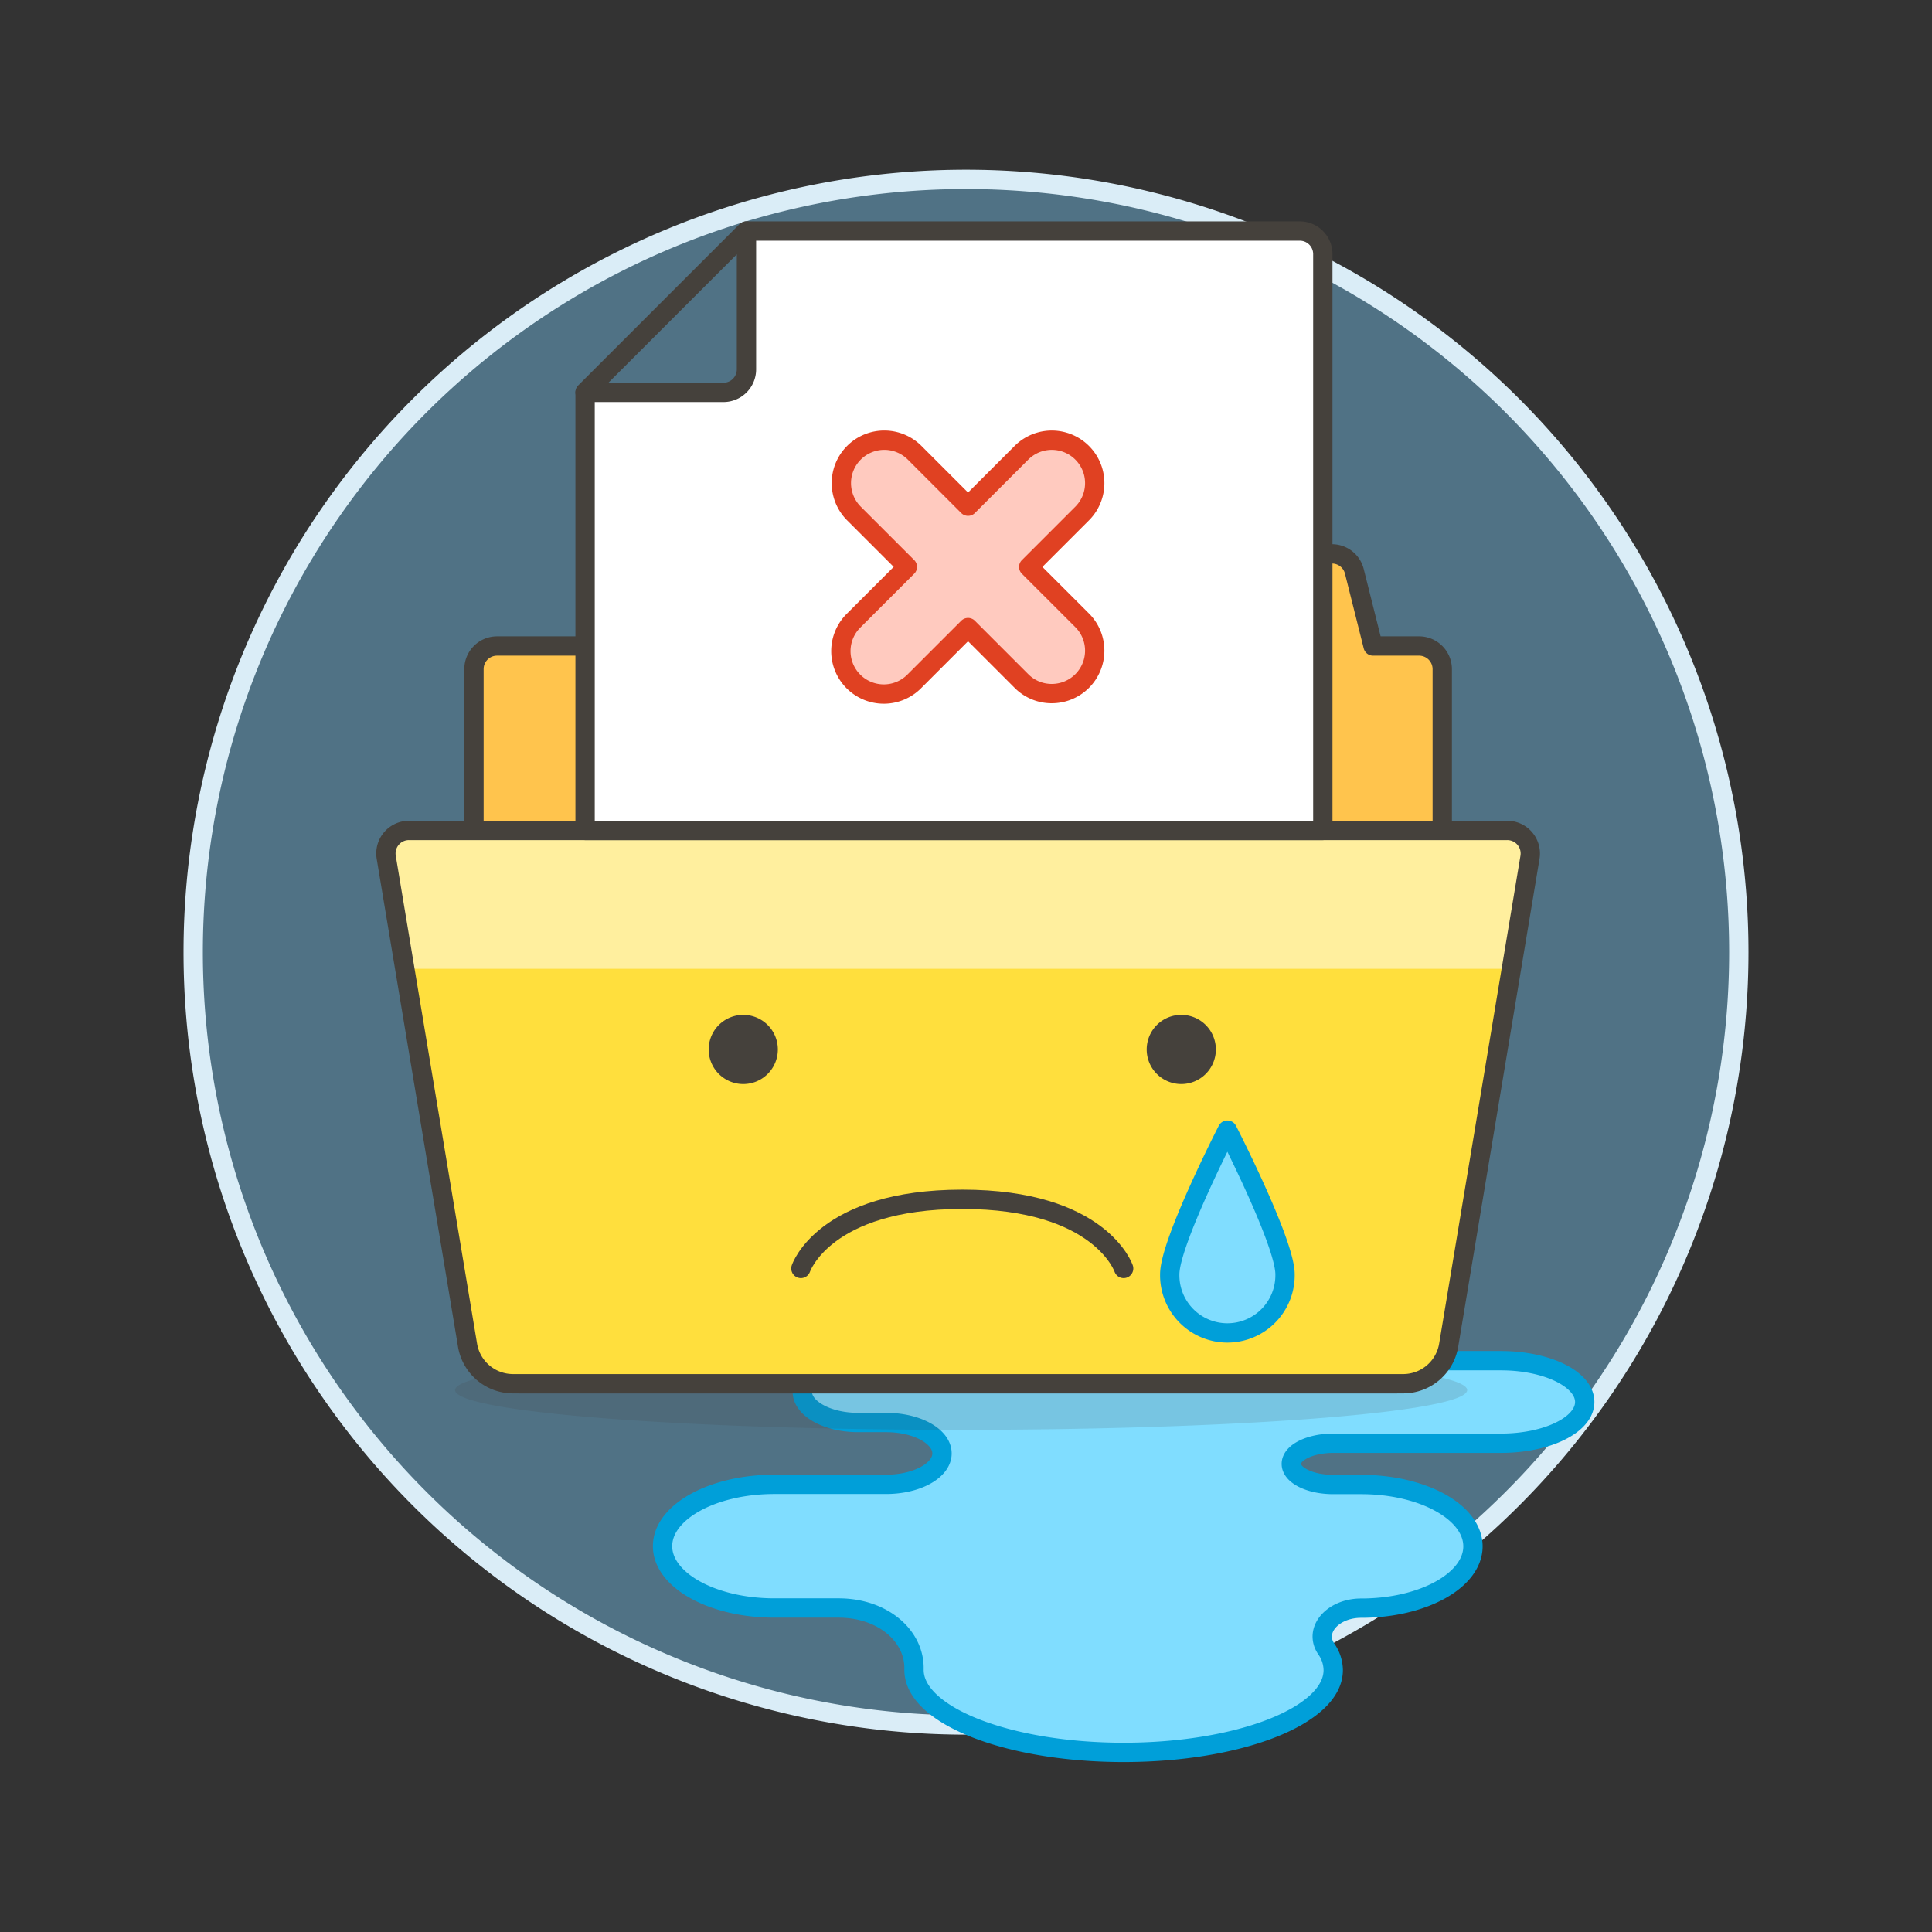 <svg viewBox="0 0 500 500" xmlns="http://www.w3.org/2000/svg"><rect x="0" y="0" width="500" height="500" fill="#333333" stroke="none"/><g transform="matrix(5,0,0,5,0,0)"><path d="M10.000 49.285 A40.000 40.000 0 1 0 90.000 49.285 A40.000 40.000 0 1 0 10.000 49.285 Z" fill="#507285" stroke="#daedf7"></path><path d="M77.686,70.429H44.419c-1.6,0-2.893.717-2.893,1.6s1.295,1.6,2.893,1.6h1.446c1.6,0,2.893.717,2.893,1.6s-1.3,1.6-2.893,1.6H40.08c-3.2,0-5.786,1.434-5.786,3.2s2.59,3.2,5.786,3.2H43.4c2.312,0,3.947,1.459,3.909,3.165v.038c0,2.359,4.857,4.271,10.848,4.271S69.008,88.8,69.008,86.444a1.945,1.945,0,0,0-.363-1.1c-.657-.97.341-2.107,1.809-2.107h0c3.2,0,5.786-1.434,5.786-3.2s-2.59-3.2-5.786-3.2H69.008c-1.2,0-2.17-.478-2.17-1.067s.972-1.068,2.17-1.068h8.678c2.4,0,4.339-.956,4.339-2.135S80.083,70.429,77.686,70.429Z" fill="#80ddff" stroke="#009fd9" stroke-linecap="round" stroke-linejoin="round"></path><path d="M23.554 71.951 A26.193 2.058 0 1 0 75.940 71.951 A26.193 2.058 0 1 0 23.554 71.951 Z" fill="#45413c" opacity=".15"></path><path d="M71.071,33.437,70.1,29.568a1.193,1.193,0,0,0-1.157-.9H58.876a1.193,1.193,0,0,0-1.157.9l-.968,3.869H25.726a1.194,1.194,0,0,0-1.193,1.194V69.236a2.386,2.386,0,0,0,2.386,2.386H72.264a2.387,2.387,0,0,0,2.387-2.386V34.631a1.2,1.2,0,0,0-1.194-1.194Z" fill="#ffbe3d"></path><path d="M71.071,33.437,70.1,29.568a1.193,1.193,0,0,0-1.157-.9H58.876a1.193,1.193,0,0,0-1.157.9l-.968,3.869H25.726a1.194,1.194,0,0,0-1.193,1.194V69.236a2.386,2.386,0,0,0,2.386,2.386H72.264a2.387,2.387,0,0,0,2.387-2.386V34.631a1.2,1.2,0,0,0-1.194-1.194Z" fill="#ffc44d" stroke="#45413c" stroke-linecap="round" stroke-linejoin="round"></path><path d="M72.629,71.622H26.554A2.387,2.387,0,0,1,24.2,69.628L19.991,44.373a1.193,1.193,0,0,1,1.177-1.389H78.015a1.193,1.193,0,0,1,1.177,1.389L74.983,69.628A2.386,2.386,0,0,1,72.629,71.622Z" fill="#ffdf3d"></path><path d="M21.168,50.143H78.015a1.12,1.12,0,0,1,.208.047l.969-5.817a1.193,1.193,0,0,0-1.177-1.389H21.168a1.193,1.193,0,0,0-1.177,1.389l.97,5.817A1.11,1.11,0,0,1,21.168,50.143Z" fill="#ffef9e"></path><path d="M72.629,71.622H26.554A2.387,2.387,0,0,1,24.2,69.628L19.991,44.373a1.193,1.193,0,0,1,1.177-1.389H78.015a1.193,1.193,0,0,1,1.177,1.389L74.983,69.628A2.386,2.386,0,0,1,72.629,71.622Z" fill="none" stroke="#45413c" stroke-linecap="round" stroke-linejoin="round"></path><path d="M67.276,11.958H38.637l-8.353,8.353V42.984H68.469V13.152A1.194,1.194,0,0,0,67.276,11.958Z" fill="#ffffff"></path><path d="M67.276,11.958H38.637l-8.353,8.353V42.984H68.469V13.152A1.194,1.194,0,0,0,67.276,11.958Z" fill="none" stroke="#45413c" stroke-linecap="round" stroke-linejoin="round"></path><path d="M30.284,20.311l8.353-8.353v7.16a1.193,1.193,0,0,1-1.193,1.193Z" fill="#507285" stroke="#45413c" stroke-linecap="round" stroke-linejoin="round"></path><path d="M41.454,65.656s1.193-3.58,8.353-3.58,8.353,3.58,8.353,3.58" fill="none" stroke="#45413c" stroke-linecap="round" stroke-linejoin="round"></path><path d="M36.681 54.320 A1.790 1.790 0 1 0 40.261 54.320 A1.790 1.790 0 1 0 36.681 54.320 Z" fill="#45413c"></path><path d="M59.353 54.320 A1.790 1.790 0 1 0 62.933 54.320 A1.790 1.790 0 1 0 59.353 54.320 Z" fill="#45413c"></path><path d="M66.513,65.954a2.984,2.984,0,1,1-5.967,0c0-1.647,2.983-7.458,2.983-7.458S66.513,64.307,66.513,65.954Z" fill="#80ddff" stroke="#009fd9" stroke-linecap="round" stroke-linejoin="round"></path><path d="M54.441,35.9a2.2,2.2,0,0,1-1.571-.651l-2.764-2.765-2.765,2.765A2.222,2.222,0,1,1,44.2,32.106l2.765-2.764L44.2,26.578a2.222,2.222,0,1,1,3.142-3.143L50.106,26.2l2.764-2.764a2.222,2.222,0,1,1,3.142,3.143l-2.765,2.764,2.765,2.764A2.222,2.222,0,0,1,54.441,35.9Z" fill="#ffcabf" stroke="#e04122" stroke-linecap="round" stroke-linejoin="round"></path></g></svg>